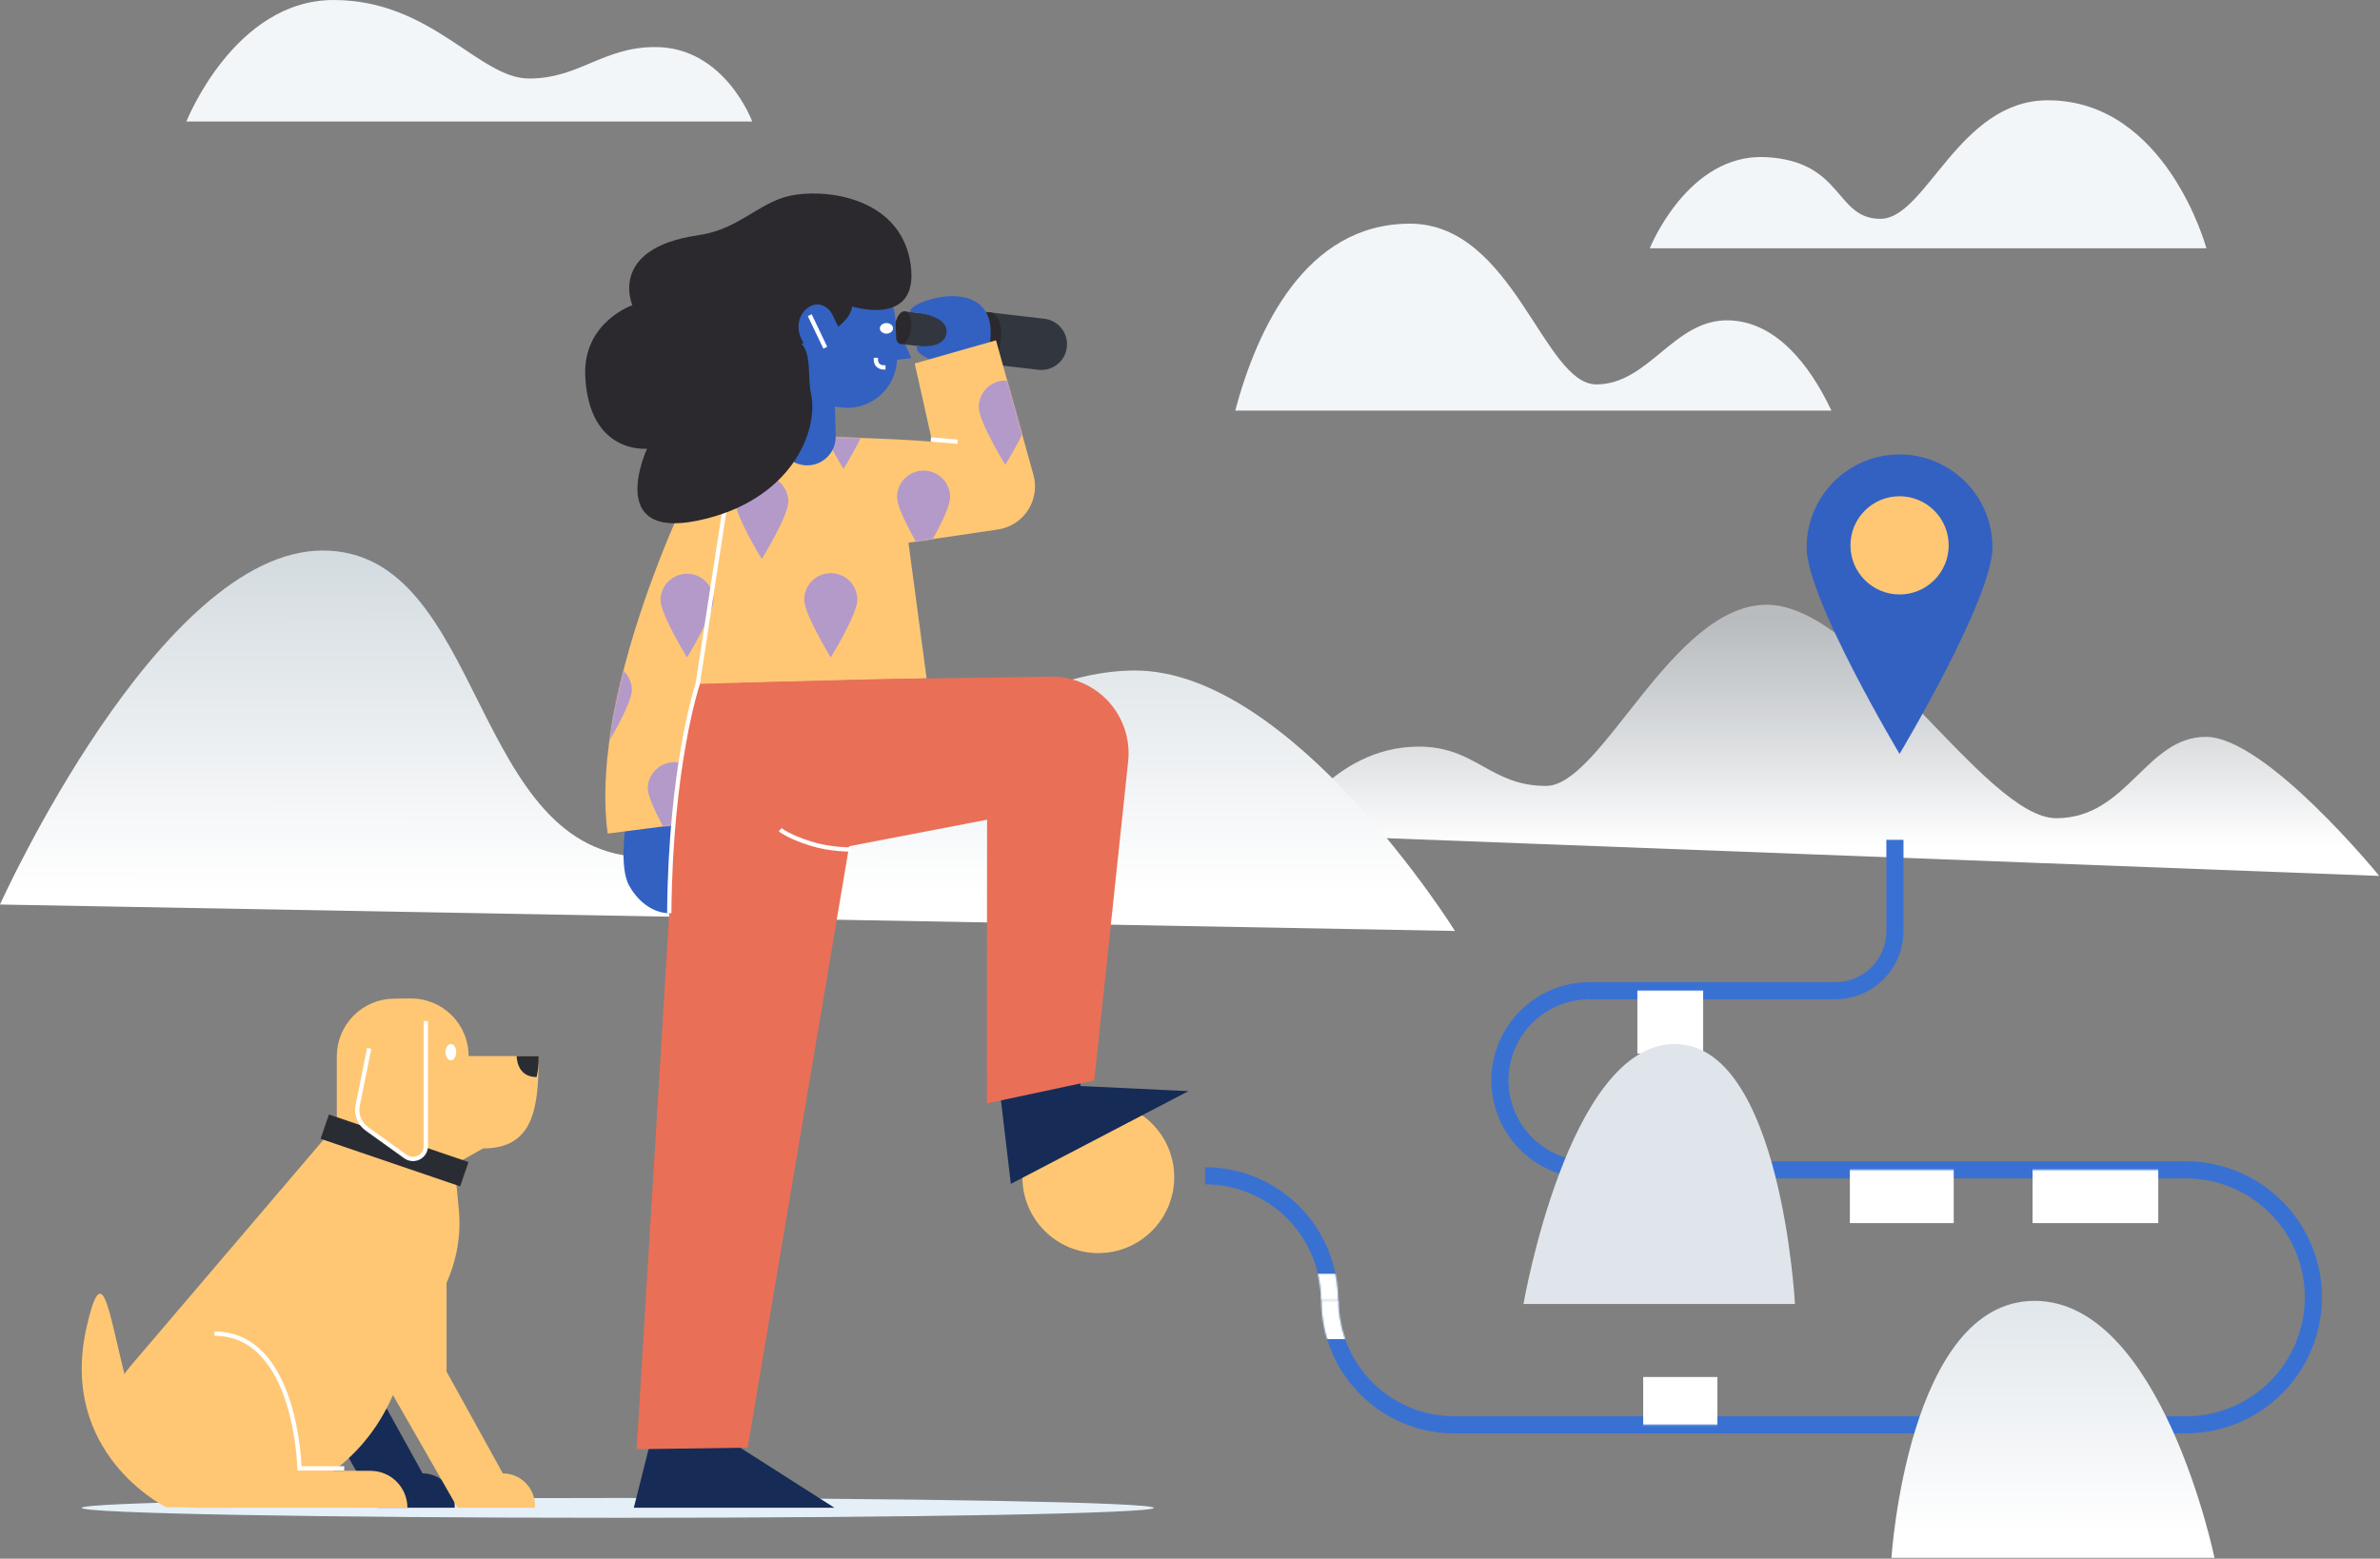 <svg width="1667" height="1092" viewBox="0 0 1667 1092" fill="none" xmlns="http://www.w3.org/2000/svg">
<rect x="0" y="0" width="1667" height="1092" fill="#808080" stroke="none"/>
<path d="M899.49 584.5C899.49 584.5 932.13 523.06 993.72 523.06C1033.87 523.06 1043.66 550.6 1082.83 550.6C1122 550.6 1170.96 423.68 1237.55 423.68C1304.14 423.68 1390.32 573.23 1440.26 573.23C1490.2 573.23 1502.93 516.23 1545.04 516.23C1587.15 516.23 1666.47 613.66 1666.47 613.66" fill="url(#paint0_linear)"/>
<path d="M0 633.7C0 633.7 111.61 385.7 226 385.7C340.39 385.7 328.78 600.47 453 600.47C577.22 600.47 684.69 469.75 795 469.75C905.31 469.75 1019.08 652.22 1019.08 652.22" fill="url(#paint1_linear)"/>
<path d="M769.28 877.9C798.64 877.9 822.44 854.099 822.44 824.74C822.44 795.381 798.64 771.58 769.28 771.58C739.921 771.58 716.12 795.381 716.12 824.74C716.12 854.099 739.921 877.9 769.28 877.9Z" fill="#FFC774"/>
<path d="M844.08 829.74C854.734 829.739 865.283 831.836 875.125 835.912C884.967 839.989 893.91 845.964 901.443 853.497C908.976 861.029 914.951 869.972 919.027 879.815C923.104 889.657 925.201 900.206 925.2 910.859L937.2 910.861C937.201 898.632 934.794 886.522 930.114 875.223C925.435 863.925 918.576 853.659 909.929 845.011C901.281 836.364 891.015 829.505 879.717 824.826C868.418 820.146 856.308 817.739 844.079 817.74L844.08 829.74Z" fill="#3971D3"/>
<path d="M943.725 942.162C939.648 932.32 937.55 921.772 937.55 911.12H925.55C925.55 923.348 927.958 935.457 932.638 946.754C937.318 958.051 944.177 968.316 952.825 976.962C961.472 985.609 971.737 992.467 983.035 997.146C994.333 1001.82 1006.44 1004.23 1018.67 1004.23V992.23C1008.02 992.231 997.468 990.134 987.627 986.059C977.785 981.983 968.842 976.009 961.309 968.477C953.777 960.945 947.801 952.003 943.725 942.162Z" fill="#3971D3"/>
<mask id="mask0" mask-type="alpha" maskUnits="userSpaceOnUse" x="844" y="817" width="175" height="188">
<path fill-rule="evenodd" clip-rule="evenodd" d="M844.08 829.74C854.734 829.739 865.283 831.836 875.125 835.912C884.967 839.989 893.91 845.964 901.443 853.497C908.976 861.029 914.951 869.972 919.027 879.815C923.104 889.657 925.201 900.206 925.2 910.859L937.2 910.861C937.201 898.632 934.794 886.522 930.114 875.223C925.435 863.925 918.576 853.659 909.929 845.011C901.281 836.364 891.015 829.505 879.717 824.826C868.418 820.146 856.308 817.739 844.079 817.74L844.08 829.74ZM943.725 942.162C939.648 932.32 937.55 921.772 937.55 911.12H925.55C925.55 923.348 927.958 935.457 932.638 946.754C937.318 958.051 944.177 968.316 952.825 976.962C961.472 985.609 971.737 992.467 983.035 997.146C994.333 1001.82 1006.44 1004.23 1018.67 1004.23V992.23C1008.02 992.231 997.468 990.134 987.627 986.059C977.785 981.983 968.842 976.009 961.309 968.477C953.777 960.945 947.801 952.003 943.725 942.162Z" fill="white"/>
</mask>
<g mask="url(#mask0)">
<path d="M987.21 892.43H902.63V938.14H987.21V892.43Z" fill="white"/>
</g>
<path d="M1545.41 173.93H1155.54C1155.54 173.93 1182.15 107.27 1236.79 110.08C1291.43 112.89 1285.08 153.31 1317.08 153.31C1349.08 153.31 1371.81 70.26 1434.31 70.26C1517.39 70.26 1545.41 173.93 1545.41 173.93Z" fill="#F2F6F9"/>
<path d="M865.18 287.64H1282.77C1267.17 254.59 1243.43 225.41 1211.09 224.43C1172.49 223.27 1155.09 269.31 1118.09 269.31C1081.09 269.31 1059.99 156.7 987.57 156.7C914.26 156.7 880.38 230.88 865.18 287.64Z" fill="#F2F6F9"/>
<path d="M130.55 85.14H526.86C526.86 85.14 507.76 32.96 458.86 32.96C422.22 32.96 405.74 55.01 370.56 55.01C335.38 55.01 302.42 0.01 233.7 0.01C164.13 -0 130.55 85.14 130.55 85.14Z" fill="#F2F6F9"/>
<path d="M1395.58 383.46C1395.58 419.41 1330.49 528.17 1330.49 528.17C1330.49 528.17 1265.4 419.41 1265.4 383.46C1265.4 366.197 1272.26 349.641 1284.46 337.434C1296.67 325.228 1313.23 318.37 1330.49 318.37C1347.75 318.37 1364.31 325.228 1376.52 337.434C1388.72 349.641 1395.58 366.197 1395.58 383.46Z" fill="#3361C2"/>
<path d="M1330.49 416.47C1349.49 416.47 1364.89 401.069 1364.89 382.07C1364.89 363.071 1349.49 347.67 1330.49 347.67C1311.49 347.67 1296.09 363.071 1296.09 382.07C1296.09 401.069 1311.49 416.47 1330.49 416.47Z" fill="#FFC774"/>
<path fill-rule="evenodd" clip-rule="evenodd" d="M1333.24 588.39V652.39C1333.24 665.039 1328.22 677.17 1319.27 686.115C1310.33 695.06 1298.2 700.087 1285.55 700.09H1112.63L1112.55 694.09V700.09H1112.63C1097.7 700.278 1083.45 706.339 1072.96 716.961C1062.47 727.582 1056.59 741.908 1056.59 756.835C1056.59 771.762 1062.47 786.088 1072.96 796.709C1083.45 807.331 1097.7 813.392 1112.63 813.58H1112.55V819.58L1112.63 813.58H1531.96H1531.99H1532.02C1557.13 813.846 1581.12 824.006 1598.78 841.854C1616.44 859.702 1626.35 883.797 1626.35 908.905C1626.35 934.013 1616.44 958.108 1598.78 975.956C1581.12 993.804 1557.13 1003.96 1532.02 1004.23H1531.99H1531.96H1016.15V992.23H1531.9L1531.96 998.23V992.23H1531.9C1553.84 991.998 1574.81 983.117 1590.25 967.516C1605.69 951.914 1614.35 930.853 1614.35 908.905C1614.35 886.957 1605.69 865.896 1590.25 850.294C1574.81 834.693 1553.84 825.812 1531.9 825.58H1531.96V819.58L1531.9 825.58H1112.55H1112.51H1112.47C1094.39 825.351 1077.13 818.008 1064.42 805.141C1051.72 792.274 1044.59 774.918 1044.59 756.835C1044.59 738.752 1051.72 721.396 1064.42 708.529C1077.13 695.662 1094.39 688.319 1112.47 688.091L1112.51 688.09H1112.55H1285.55C1295.02 688.088 1304.09 684.325 1310.79 677.631C1317.48 670.936 1321.24 661.857 1321.24 652.39V588.39H1333.24Z" fill="#3971D3"/>
<mask id="mask1" mask-type="alpha" maskUnits="userSpaceOnUse" x="1016" y="588" width="605" height="411">
<path fill-rule="evenodd" clip-rule="evenodd" d="M1016.15 998.23H1531.96C1555.49 997.981 1577.97 988.46 1594.51 971.736C1611.06 955.011 1620.35 932.433 1620.35 908.905C1620.35 885.377 1611.06 862.799 1594.51 846.074C1577.97 829.35 1555.49 819.829 1531.96 819.58H1112.55C1096.05 819.372 1080.29 812.669 1068.69 800.925C1057.1 789.181 1050.59 773.34 1050.59 756.835C1050.59 740.33 1057.1 724.489 1068.69 712.745C1080.29 701.001 1096.05 694.298 1112.55 694.09H1285.55C1296.61 694.087 1307.21 689.693 1315.03 681.873C1322.85 674.053 1327.24 663.448 1327.24 652.39V588.39" fill="white"/>
</mask>
<g mask="url(#mask1)">
<path d="M1423.66 856.9H1511.7V779.7H1423.66V856.9Z" fill="white"/>
<path d="M1295.68 856.9H1368.42V779.7H1295.68V856.9Z" fill="white"/>
<path d="M1202.91 964.72H1150.93V1038.08H1202.91V964.72Z" fill="white"/>
<path d="M1192.93 660.9H1146.85V738.1H1192.93V660.9Z" fill="white"/>
</g>
<path d="M1551.08 1091.43H1324.81C1324.81 1091.43 1336.27 911.36 1425.07 911.36C1513.87 911.36 1551.08 1091.43 1551.08 1091.43Z" fill="url(#paint2_linear)"/>
<path d="M1067.08 913.56H1257.23C1257.23 913.56 1247.61 731.42 1172.99 731.42C1098.37 731.42 1067.08 913.56 1067.08 913.56Z" fill="url(#paint3_linear)"/>
<path d="M432.72 1063.36C640.092 1063.36 808.2 1060.25 808.2 1056.41C808.2 1052.57 640.092 1049.46 432.72 1049.46C225.348 1049.46 57.24 1052.57 57.24 1056.41C57.24 1060.25 225.348 1063.36 432.72 1063.36Z" fill="#E4EFF7"/>
<path d="M626.59 224.46L638.31 250.88L627.51 252.17" fill="#3361C2"/>
<path d="M687.76 236.34L729.37 241.19" stroke="#32373F" stroke-width="36" stroke-linecap="round"/>
<path d="M701.082 238.136C702.255 228.058 698.874 219.385 693.531 218.763C688.188 218.141 682.906 225.806 681.733 235.883C680.559 245.961 683.94 254.634 689.283 255.256C694.626 255.878 699.909 248.213 701.082 238.136Z" fill="#2B292D"/>
<path d="M632.45 229.61L687.6 235.97" stroke="#32373F" stroke-width="23"/>
<path d="M638.19 230.268C638.93 223.916 636.955 218.466 633.778 218.096C630.602 217.726 627.428 222.576 626.688 228.929C625.949 235.282 627.924 240.731 631.1 241.101C634.277 241.471 637.451 236.621 638.19 230.268Z" fill="#2B292D"/>
<path d="M637.41 218.54C637.41 218.54 637.31 216.54 640.69 214.37C654.69 205.54 696.09 199 693.81 235.66C691.6 271.21 658.24 256.97 645.01 248.23C641.22 245.73 642.18 242.32 642.18 242.32C642.18 242.32 662.34 245.27 663 232.52C663.66 219.77 637.41 218.54 637.41 218.54Z" fill="#3361C2"/>
<path d="M438.65 574.88C438.65 574.88 433.19 607.07 440.65 620.42C448.11 633.77 460.22 641.12 472.17 639.59C477.95 638.86 501.04 606.05 501.04 606.05L467.92 570.23L438.65 574.88Z" fill="#3361C2"/>
<path d="M584.43 1056.3H443.94L454.55 1014.21L517.37 1013.52L584.43 1056.3Z" fill="#162C56"/>
<path d="M755.97 752.16L756.85 760.85L832.42 764.43L708.01 829.41L700.28 763.98L755.97 752.16Z" fill="#162C56"/>
<path d="M698.93 370.96L636.31 380.21L649.01 475.21L518.63 478.43L533.63 570.1L425.63 583.99C411.5 478.24 493.08 322.03 493.08 322.03L496.08 340.14C507.37 318.07 518.35 304.48 576.62 306.01C635.33 307.56 652.94 309.48 652.94 309.48L640.69 254.64L697.62 238.42L723.83 332.62C724.991 336.785 725.253 341.149 724.599 345.423C723.944 349.697 722.387 353.783 720.032 357.409C717.677 361.036 714.578 364.119 710.939 366.456C707.301 368.792 703.207 370.327 698.93 370.96Z" fill="#FFC774"/>
<mask id="mask2" mask-type="alpha" maskUnits="userSpaceOnUse" x="423" y="238" width="302" height="346">
<path fill-rule="evenodd" clip-rule="evenodd" d="M698.93 370.96L636.31 380.21L649.01 475.21L518.63 478.43L533.63 570.1L425.63 583.99C411.5 478.24 493.08 322.03 493.08 322.03L496.08 340.14C507.37 318.07 518.35 304.48 576.62 306.01C635.33 307.56 652.94 309.48 652.94 309.48L640.69 254.64L697.62 238.42L723.83 332.62C724.991 336.785 725.253 341.149 724.599 345.423C723.944 349.697 722.387 353.783 720.032 357.409C717.677 361.036 714.578 364.119 710.939 366.456C707.301 368.792 703.207 370.327 698.93 370.96Z" fill="white"/>
</mask>
<g mask="url(#mask2)">
<path d="M442.6 483.22C442.6 493.5 423.99 523.65 423.99 523.65C423.99 523.65 405.37 493.5 405.37 483.22C405.482 478.358 407.493 473.733 410.972 470.333C414.45 466.934 419.121 465.031 423.985 465.031C428.848 465.031 433.519 466.934 436.998 470.333C440.476 473.733 442.487 478.358 442.6 483.22Z" fill="#B49AC9"/>
<path d="M490.91 552.14C490.91 562.42 472.29 592.58 472.29 592.58C472.29 592.58 453.68 562.42 453.68 552.14C453.792 547.278 455.803 542.652 459.282 539.253C462.761 535.854 467.431 533.951 472.295 533.951C477.158 533.951 481.829 535.854 485.308 539.253C488.786 542.652 490.797 547.278 490.91 552.14Z" fill="#B49AC9"/>
<path d="M499.83 420.14C499.83 430.42 481.22 460.58 481.22 460.58C481.22 460.58 462.6 430.41 462.6 420.14C462.712 415.278 464.723 410.652 468.202 407.253C471.68 403.854 476.351 401.951 481.215 401.951C486.078 401.951 490.749 403.854 494.227 407.253C497.706 410.652 499.717 415.278 499.83 420.14Z" fill="#B49AC9"/>
<path d="M552.209 351.21C552.209 361.49 533.589 391.64 533.589 391.64C533.589 391.64 514.979 361.49 514.979 351.21C515.092 346.348 517.103 341.722 520.582 338.323C524.06 334.924 528.731 333.021 533.594 333.021C538.458 333.021 543.129 334.924 546.607 338.323C550.086 341.722 552.097 346.348 552.209 351.21Z" fill="#B49AC9"/>
<path d="M600.51 420.14C600.51 430.42 581.9 460.58 581.9 460.58C581.9 460.58 563.29 430.41 563.29 420.14C563.29 415.204 565.25 410.471 568.74 406.981C572.23 403.491 576.964 401.53 581.9 401.53C586.835 401.53 591.569 403.491 595.059 406.981C598.549 410.471 600.51 415.204 600.51 420.14Z" fill="#B49AC9"/>
<path d="M609.439 288.14C609.439 298.42 590.819 328.58 590.819 328.58C590.819 328.58 572.209 298.4 572.209 288.14C572.322 283.278 574.333 278.653 577.812 275.254C581.29 271.854 585.961 269.952 590.824 269.952C595.688 269.952 600.359 271.854 603.837 275.254C607.316 278.653 609.327 283.278 609.439 288.14Z" fill="#B49AC9"/>
<path d="M665.52 348.29C665.52 358.57 646.91 388.72 646.91 388.72C646.91 388.72 628.3 358.57 628.3 348.29C628.3 343.354 630.26 338.621 633.751 335.131C637.241 331.641 641.974 329.68 646.91 329.68C651.846 329.68 656.579 331.641 660.069 335.131C663.559 338.621 665.52 343.354 665.52 348.29Z" fill="#B49AC9"/>
<path d="M722.75 285.2C722.75 295.48 704.14 325.64 704.14 325.64C704.14 325.64 685.53 295.48 685.53 285.2C685.53 280.264 687.49 275.531 690.981 272.041C694.471 268.551 699.204 266.59 704.14 266.59C709.075 266.59 713.809 268.551 717.299 272.041C720.789 275.531 722.75 280.264 722.75 285.2Z" fill="#B49AC9"/>
</g>
<path d="M790.15 533.75L766.47 756.96L691.21 773.04L691.37 574.27L594.76 592.84L523.68 1014.21L445.92 1015.3L473.08 568.91C474.038 553.389 476.043 537.951 479.08 522.7L487.69 479.14L614.08 475.84L736.08 474.07C743.697 473.967 751.248 475.486 758.233 478.526C765.217 481.566 771.474 486.058 776.588 491.703C781.703 497.348 785.557 504.017 787.896 511.267C790.234 518.516 791.003 526.18 790.15 533.75Z" fill="#EA6F57"/>
<path d="M507.77 354.96L488.69 479.14C488.69 479.14 469.62 535.59 468.76 639.76" stroke="white" stroke-width="3"/>
<path d="M563.29 223.26L565.33 306.04" stroke="#3361C2" stroke-width="40" stroke-linecap="round" stroke-linejoin="round"/>
<path d="M584.16 284.75L588.53 285.37C593.602 286.091 598.771 285.685 603.668 284.181C608.565 282.677 613.07 280.113 616.863 276.67C620.657 273.227 623.645 268.99 625.614 264.261C627.584 259.533 628.488 254.428 628.26 249.31L627.14 223.96C626.771 215.776 623.532 207.984 617.991 201.95C612.451 195.916 604.963 192.025 596.84 190.96C587.679 189.759 578.416 192.245 571.087 197.87C563.757 203.495 558.96 211.8 557.75 220.96L554.51 245.69C553.313 254.793 555.755 264.002 561.306 271.315C566.858 278.628 575.07 283.456 584.16 284.75Z" fill="#3361C2"/>
<path d="M409.92 263.24C412.37 318.6 453.21 314.36 453.21 314.36C453.21 314.36 423.53 378.27 488.81 364.71C554.09 351.15 574 301.8 567.97 275.23C565.56 264.65 568.62 248.03 561.31 240.83C596.72 230.57 596.85 214.68 596.85 214.68C596.85 214.68 644.12 229.89 637.85 185.37C631.58 140.85 584.08 132.47 557.16 136.44C551.485 137.29 545.971 139 540.81 141.51C524.16 149.44 512.02 161.46 489 164.81C425.39 174.08 442.92 213.81 442.92 213.81C442.92 213.81 408.27 225.79 409.92 263.24Z" fill="#2B292D"/>
<path d="M620.88 233.75C623.432 233.75 625.5 232.089 625.5 230.04C625.5 227.991 623.432 226.33 620.88 226.33C618.329 226.33 616.26 227.991 616.26 230.04C616.26 232.089 618.329 233.75 620.88 233.75Z" fill="white"/>
<path d="M618.73 257.38C618.73 257.38 613.63 257.38 613.51 252.17L618.73 257.38Z" fill="#3361C2"/>
<path d="M618.73 257.38C618.73 257.38 613.63 257.38 613.51 252.17" stroke="white" stroke-width="3" stroke-linecap="square"/>
<path d="M584.32 255.38L585.11 254.83C591 250.63 593.01 241.31 589.57 234.11L583.24 220.82C579.8 213.63 572.17 211.17 566.24 215.36L565.46 215.92C559.56 220.12 557.55 229.44 560.99 236.64L567.33 249.92C570.8 257.14 578.43 259.58 584.32 255.38Z" fill="#3361C2"/>
<path d="M567.82 222.17L577.41 242.25" stroke="white" stroke-width="3" stroke-linecap="square"/>
<path d="M595.75 595.14C595.75 595.14 581.27 595.28 567.93 591.04C551.69 585.88 546.47 581.3 546.47 581.3" stroke="white" stroke-width="3"/>
<path d="M653.47 308.02L669.13 309.32" stroke="white" stroke-width="3" stroke-linecap="square"/>
<path d="M256.57 850.25V960.92L296 1032.26C298.952 1032.26 301.876 1032.84 304.604 1033.97C307.332 1035.1 309.811 1036.75 311.899 1038.84C313.986 1040.93 315.642 1043.41 316.771 1046.14C317.901 1048.86 318.481 1051.79 318.48 1054.74V1056.3H264.27L199.67 943.62" fill="#162C56"/>
<path d="M235.9 787.55V740.05C235.899 729.417 240.089 719.212 247.562 711.648C255.035 704.083 265.188 699.769 275.82 699.64L287.36 699.5C292.706 699.436 298.012 700.434 302.969 702.436C307.927 704.438 312.438 707.404 316.242 711.161C320.045 714.919 323.065 719.394 325.126 724.327C327.187 729.26 328.249 734.553 328.25 739.9H377.25C377.25 775.62 374.15 804.57 338.43 804.57L318.36 815.81L321.36 847.39C323.076 865.605 319.824 883.945 311.95 900.46L272.69 982.79C262.198 1004.79 245.688 1023.38 225.072 1036.39C204.456 1049.39 180.577 1056.3 156.2 1056.3H137.28C85.98 1056.3 58.17 996.3 91.34 957.13L235.9 787.55Z" fill="#FFC774"/>
<path d="M315.8 742.88C317.86 742.88 319.53 740.315 319.53 737.15C319.53 733.985 317.86 731.42 315.8 731.42C313.74 731.42 312.07 733.985 312.07 737.15C312.07 740.315 313.74 742.88 315.8 742.88Z" fill="white"/>
<path d="M137.28 1056.31H285.36C285.36 1049.45 282.634 1042.87 277.783 1038.02C272.931 1033.17 266.351 1030.44 259.49 1030.44H178.49" fill="#FFC774"/>
<path d="M312.77 850.25V960.92L352.2 1032.26C355.153 1032.26 358.077 1032.84 360.806 1033.97C363.534 1035.1 366.014 1036.75 368.102 1038.84C370.191 1040.93 371.847 1043.41 372.978 1046.14C374.108 1048.86 374.69 1051.79 374.69 1054.74V1056.3H320.47L255.88 943.62" fill="#FFC774"/>
<path d="M241.08 1028.71H209.75C209.75 1028.71 207.89 934.34 150.21 934.34" stroke="white" stroke-width="3"/>
<path d="M142.01 1055.97H116.4C116.4 1055.97 40.31 1018.68 60.72 929.44C81.13 840.2 76.99 1037.23 142.01 1055.97Z" fill="#FFC774"/>
<path d="M325.22 822.64L227.48 789.31" stroke="#292C33" stroke-width="18"/>
<path d="M258.58 734.5L250.53 774.5C249.914 777.559 250.194 780.731 251.336 783.635C252.479 786.538 254.435 789.051 256.97 790.87L284.08 810.31C285.422 811.258 286.999 811.82 288.638 811.935C290.277 812.051 291.916 811.715 293.378 810.965C294.841 810.215 296.069 809.079 296.932 807.68C297.794 806.281 298.257 804.673 298.27 803.03V715.35" fill="#FFC774"/>
<path d="M258.58 734.5L250.53 774.5C249.914 777.559 250.194 780.731 251.336 783.635C252.479 786.538 254.435 789.051 256.97 790.87L284.08 810.31C285.422 811.258 286.999 811.82 288.638 811.935C290.277 812.051 291.916 811.715 293.378 810.965C294.841 810.215 296.069 809.079 296.932 807.68C297.794 806.281 298.257 804.673 298.27 803.03V715.35" stroke="white" stroke-width="3"/>
<path d="M377.29 739.9H361.9C361.9 739.9 361.6 754.57 375.85 754.59C376.914 749.768 377.398 744.837 377.29 739.9Z" fill="#292C33"/>
<defs>
<linearGradient id="paint0_linear" x1="960.007" y1="433.52" x2="960.007" y2="593.52" gradientUnits="userSpaceOnUse">
<stop offset="0.01" stop-color="#DFE5EA" stop-opacity="0.6"/>
<stop offset="1" stop-color="white"/>
</linearGradient>
<linearGradient id="paint1_linear" x1="55.183" y1="384.738" x2="54.952" y2="624.301" gradientUnits="userSpaceOnUse">
<stop offset="0.01" stop-color="#D3DBE0"/>
<stop offset="1" stop-color="white"/>
</linearGradient>
<linearGradient id="paint2_linear" x1="1310.33" y1="899.402" x2="1310.41" y2="1075.69" gradientUnits="userSpaceOnUse">
<stop offset="0.01" stop-color="#DFE5EA"/>
<stop offset="1" stop-color="white"/>
</linearGradient>
<linearGradient id="paint3_linear" x1="1.96837e+06" y1="155184" x2="1.96832e+06" y2="187675" gradientUnits="userSpaceOnUse">
<stop offset="0.01" stop-color="#DFE5EA"/>
<stop offset="1" stop-color="white"/>
</linearGradient>
</defs>
</svg>
